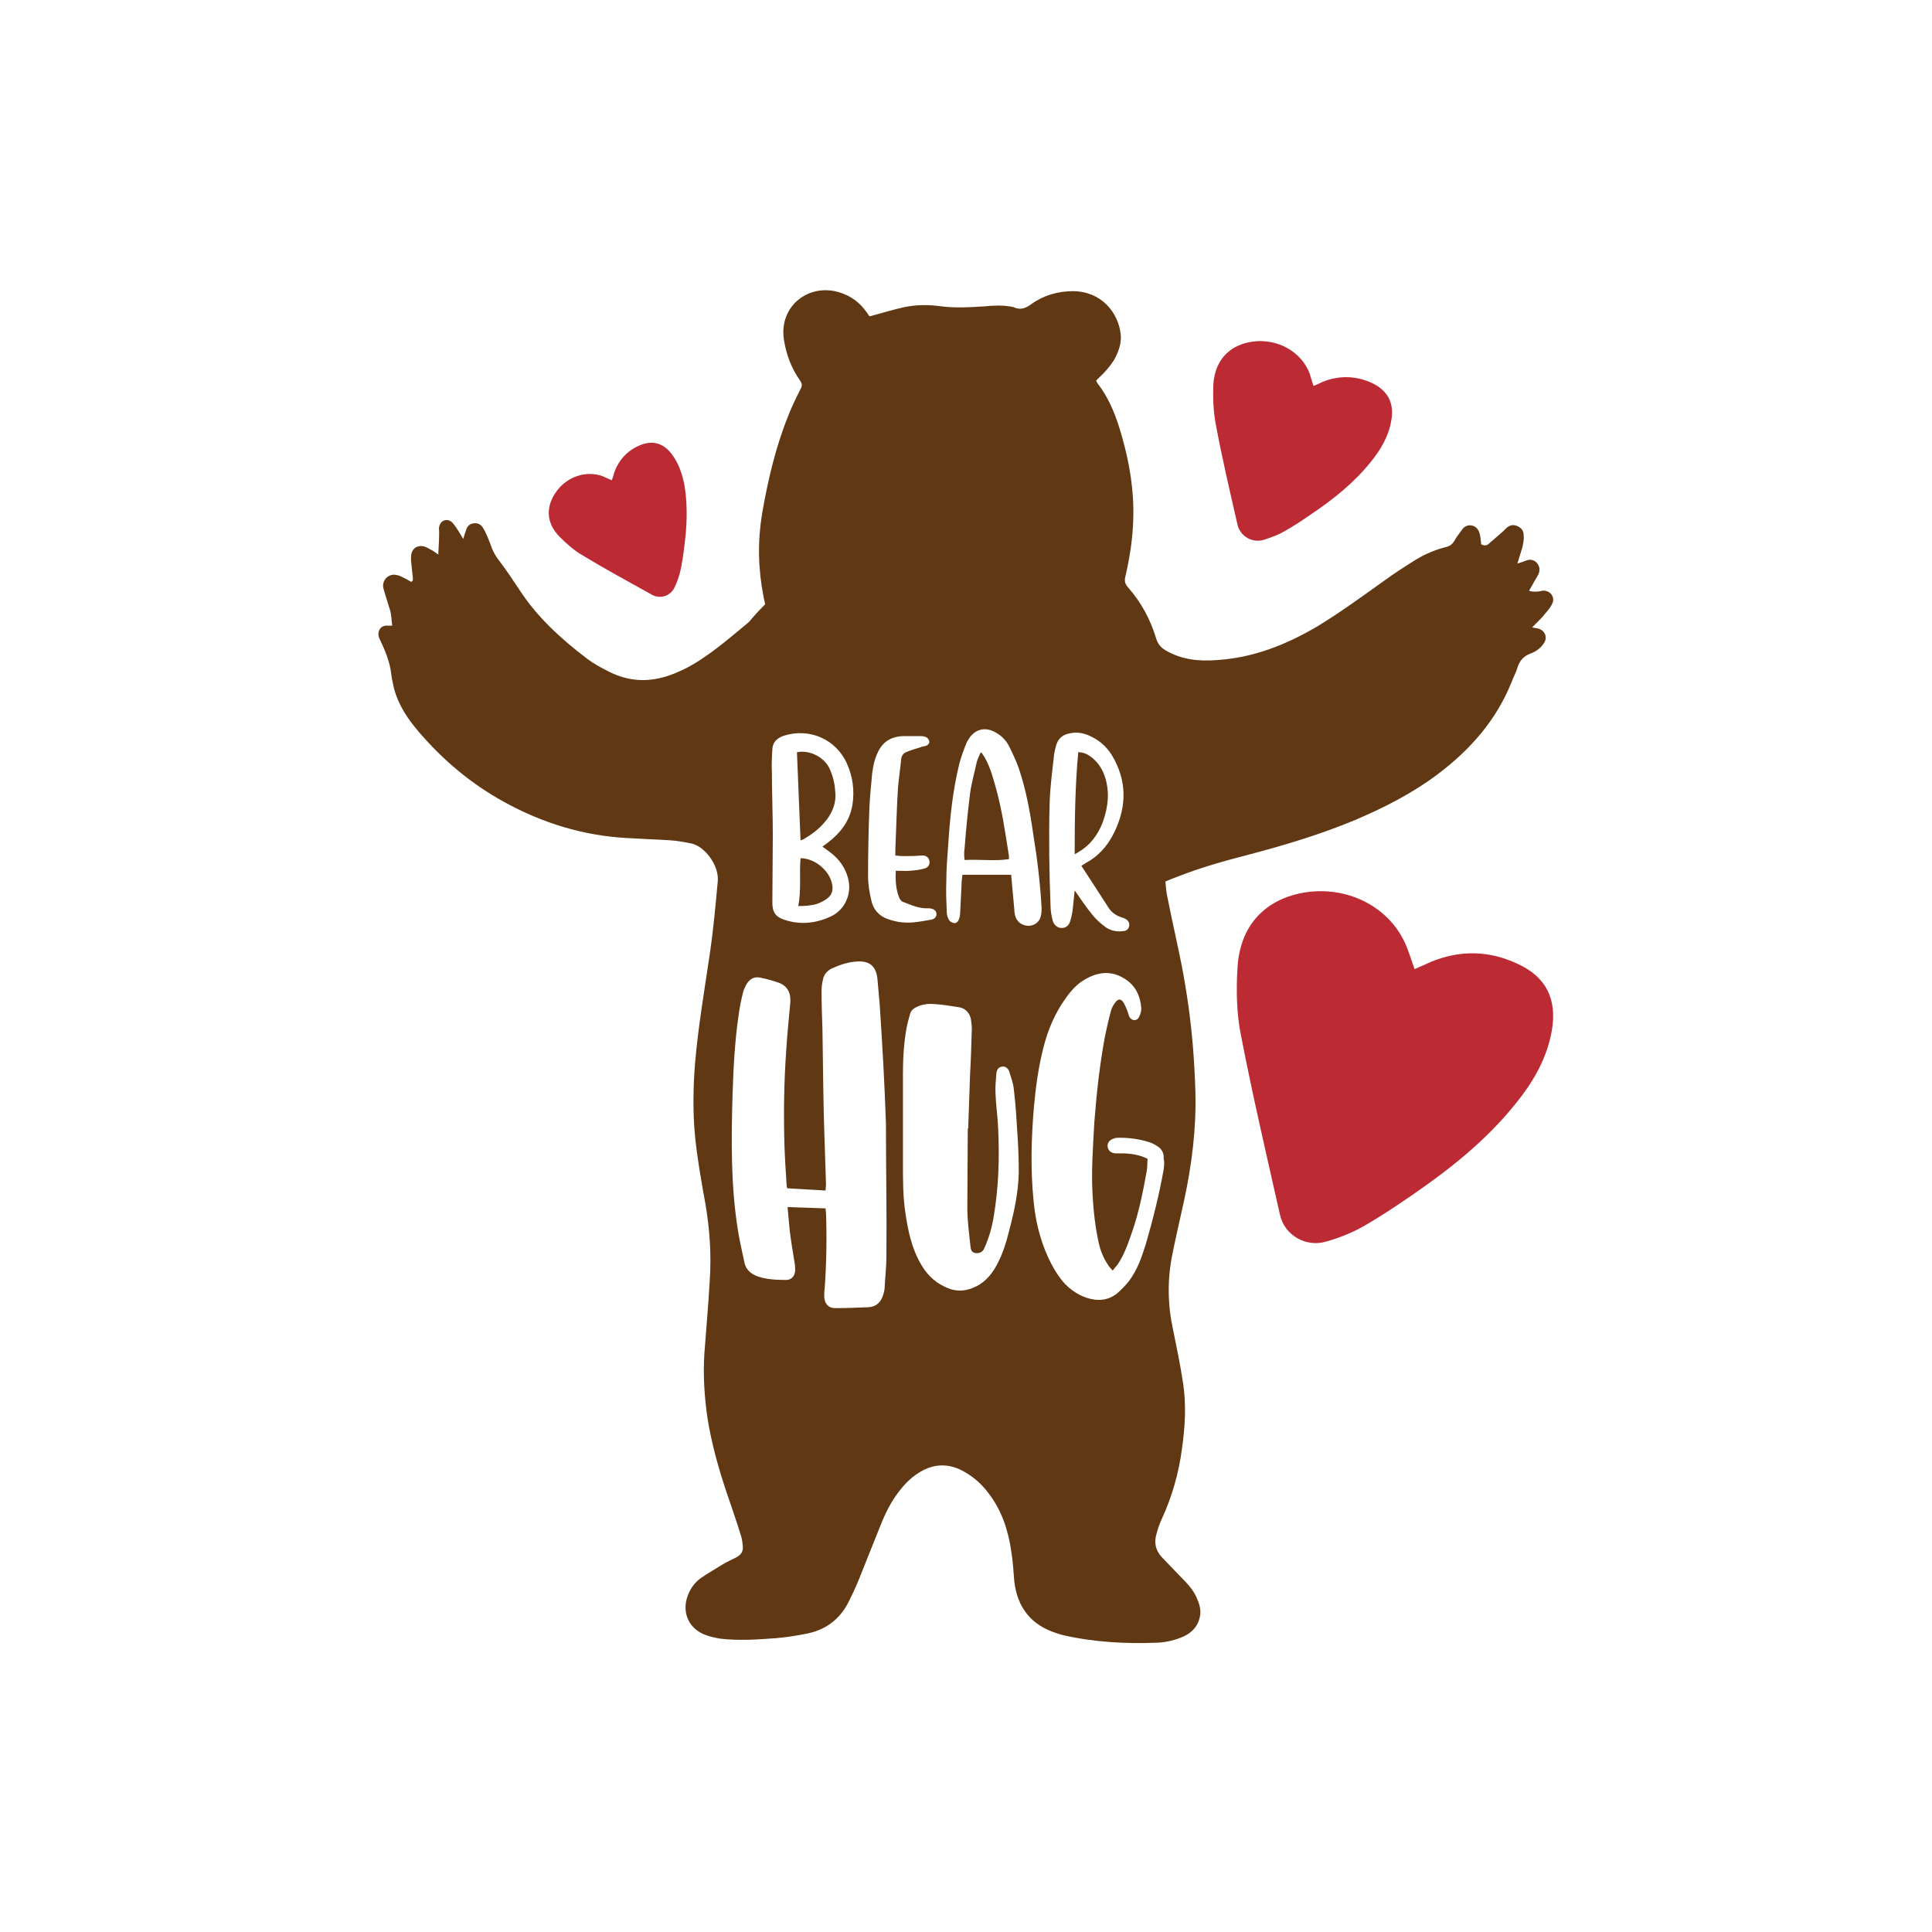 <?xml version="1.0" encoding="utf-8"?>
<!-- Generator: Adobe Illustrator 22.0.1, SVG Export Plug-In . SVG Version: 6.00 Build 0)  -->
<svg version="1.1" id="Calque_1" xmlns="http://www.w3.org/2000/svg" xmlns:xlink="http://www.w3.org/1999/xlink" x="0px" y="0px"
	 viewBox="0 0 432 432" style="enable-background:new 0 0 432 432;" xml:space="preserve">
<style type="text/css">
	.st0{fill:#940808;}
	.st1{fill:#E56B6B;}
	.st2{fill:#1A1A1A;}
	.st3{fill:#DD5151;}
	.st4{fill:#6B313C;}
	.st5{fill:#B65165;}
	.st6{fill:#EB899F;}
	.st7{fill:#9C0000;}
	.st8{fill:#4D4D4D;}
	.st9{fill:#C4924B;}
	.st10{fill:#333333;}
	.st11{fill-rule:evenodd;clip-rule:evenodd;fill:#9C0000;}
	.st12{fill:#F68484;}
	.st13{fill:#AB1F1F;}
	.st14{fill:#A45F6F;}
	.st15{fill:#DEB0B0;}
	.st16{fill:#BA3434;}
	.st17{fill:#A57B7C;}
	.st18{fill:#F2F2F2;}
	.st19{fill:#EC1C24;}
	.st20{fill:#A54550;}
	.st21{fill:#FFFFFF;}
	.st22{fill:#AE5B65;}
	.st23{fill:#F5D3D1;}
	.st24{fill:#687A6E;}
	.st25{fill:#231F20;}
	.st26{fill-rule:evenodd;clip-rule:evenodd;fill:#333333;}
	.st27{fill:#F4E6E5;}
	.st28{fill:#EFBB75;}
	.st29{fill:#D8A160;}
	.st30{fill:#EFDDCA;}
	.st31{fill:#A55B6A;}
	.st32{fill:#92A182;}
	.st33{fill:#CCCCCC;}
	.st34{fill:#944E3C;}
	.st35{fill:#C1272D;}
	.st36{fill:#C67B32;}
	.st37{fill:#72696D;}
	.st38{fill:#E3A8A4;}
	.st39{fill:#9FC8C2;}
	.st40{fill:#8B8285;}
	.st41{fill:#71796C;}
	.st42{fill-rule:evenodd;clip-rule:evenodd;fill:#E9C8C3;}
	.st43{fill:#C06666;}
	.st44{fill:#96A4A5;}
	.st45{fill:#C53C3C;}
	.st46{fill:#EA6B74;}
	.st47{fill:#406D8F;}
	.st48{fill:#77A3C0;}
	.st49{fill:#F25850;}
	.st50{fill:#253245;}
	.st51{fill:#FFAA96;}
	.st52{fill:#E0C8A4;}
	.st53{fill:#39ABA9;}
	.st54{fill:#F6DE96;}
	.st55{fill:#F1D2CD;}
	.st56{fill:#E8C3C3;}
	.st57{fill:#AB2130;}
	.st58{fill:#982A3A;}
	.st59{fill:#E19F78;}
	.st60{fill:#FEDED2;}
	.st61{fill:#FFB0A1;}
	.st62{fill:#DB3434;}
	.st63{fill:#C76B6A;}
	.st64{fill:#E05E90;}
	.st65{fill:#CE9F5C;}
	.st66{fill:#FF8D71;}
	.st67{fill:#B75041;}
	.st68{fill:#FCE4B6;}
	.st69{fill:#B24A58;}
	.st70{fill:#3C0303;}
	.st71{fill:#8B1111;}
	.st72{fill:#B02121;}
	.st73{fill:#29285B;}
	.st74{fill:#E6E6E6;}
	.st75{fill:#D59D79;}
	.st76{fill:#F0C880;}
	.st77{fill:#B3B3B3;}
	.st78{fill:#C6C6C6;}
	.st79{fill:#A6A6A6;}
	.st80{fill:#603813;}
	.st81{fill:#BC2A34;}
	.st82{fill:#999966;}
	.st83{fill:#666633;}
	.st84{fill:#CC6666;}
	.st85{fill:#663333;}
	.st86{fill-rule:evenodd;clip-rule:evenodd;fill:#FEDED2;}
	.st87{fill:#534741;}
</style>
<g>
	<g>
		<path class="st80" d="M347.2,134.7c0.4-1.2-0.4-2.4-1.7-2.6c-0.4-0.1-0.7,0-1.1,0.1c-0.8,0.1-1.5,0.2-2.5-0.1
			c0.3-0.6,0.6-1,0.8-1.4c0.4-0.8,0.9-1.5,1.3-2.3c0.4-0.9,0.3-1.8-0.4-2.6c-0.7-0.7-1.6-0.8-2.5-0.4c-0.5,0.2-1.1,0.4-1.8,0.6
			c0.4-1.4,0.8-2.5,1.1-3.6c0.2-0.9,0.4-1.8,0.3-2.7c0-1-0.5-1.7-1.5-2.1c-1-0.4-1.8-0.1-2.5,0.6c-0.2,0.2-0.4,0.4-0.6,0.6
			c-1,0.9-2.1,1.8-3.1,2.7c-0.5,0.5-1.1,0.6-1.8,0.2c-0.1-0.7-0.1-1.4-0.3-2.2c-0.2-1-0.8-1.8-1.8-2c-1-0.2-1.8,0.3-2.3,1.1
			c-0.6,0.8-1.2,1.6-1.7,2.5c-0.4,0.6-0.9,1-1.7,1.2c-2.4,0.6-4.8,1.6-6.9,2.9c-2.4,1.5-4.9,3.1-7.2,4.8c-4.9,3.5-9.7,7-14.8,10.1
			c-7,4.1-14.3,7-22.5,7.5c-4,0.3-7.8-0.1-11.4-2.2c-1-0.6-1.6-1.3-2-2.4c-1.3-4.4-3.4-8.3-6.4-11.7c-0.6-0.7-0.8-1.3-0.6-2.2
			c1-4.3,1.7-8.7,1.8-13.1c0.2-6.2-0.8-12.3-2.5-18.3c-1.2-4.3-2.7-8.4-5.5-12c-0.1-0.2-0.2-0.3-0.3-0.6c0.3-0.3,0.5-0.5,0.7-0.7
			c1.3-1.2,2.4-2.5,3.3-3.9c1-1.8,1.7-3.7,1.5-5.7c-0.5-4.8-4.2-9.6-10.6-9.7c-3.4,0-6.6,0.9-9.4,2.9c-1.2,0.9-2.4,1.4-3.9,0.7
			c-0.1-0.1-0.2,0-0.4-0.1c-2.1-0.4-4.2-0.3-6.2-0.1c-3.2,0.2-6.4,0.4-9.6,0c-2.8-0.4-5.6-0.4-8.4,0.2c-2.3,0.5-4.5,1.2-6.8,1.8
			c-0.3,0.1-0.6,0.2-0.9,0.2c-0.3-0.4-0.5-0.7-0.7-1c-1.5-2.1-3.4-3.5-5.9-4.3c-6.9-2.2-13.7,3-12.5,10.6c0.5,3.3,1.7,6.4,3.6,9.1
			c0.5,0.7,0.5,1.2,0.1,1.9c-1,2-2,4-2.8,6.1c-2.8,7-4.5,14.3-5.8,21.8c-1,6.1-0.9,12.2,0.3,18.3c0.1,0.7,0.3,1.4,0.4,1.9
			c-1.1,1.1-2,2.1-2.9,3.1c-0.3,0.4-0.6,0.8-1,1.1c-3.6,3-7.1,6-11,8.5c-2.2,1.4-4.6,2.6-7.1,3.4c-4.4,1.4-8.6,1.1-12.7-0.9
			c-1.8-0.9-3.5-1.8-5.1-3c-5.8-4.4-11.2-9.3-15.2-15.5c-1.4-2.1-2.8-4.2-4.3-6.2c-0.8-1-1.5-2.1-1.9-3.3c-0.3-0.8-0.6-1.6-0.9-2.3
			c-0.3-0.6-0.5-1.2-0.9-1.8c-0.4-0.8-1.1-1.3-2.1-1.2c-1,0.1-1.6,0.7-1.8,1.6c-0.2,0.6-0.4,1.1-0.6,1.9c-0.6-0.9-1-1.7-1.5-2.4
			c-0.3-0.4-0.6-0.9-1-1.3c-1.1-1-2.6-0.5-2.9,1c-0.1,0.4,0,0.7,0,1.1c0,1.6-0.1,3.2-0.2,5.1c-0.6-0.4-0.9-0.7-1.3-0.9
			c-0.6-0.3-1.2-0.7-1.8-0.9c-1.4-0.4-2.6,0.3-2.9,1.6c-0.1,0.5-0.1,1-0.1,1.5c0.1,1.2,0.3,2.5,0.4,3.7c0,0.4,0.2,0.9-0.4,1.1
			c-0.4-0.3-0.9-0.5-1.4-0.8c-0.6-0.3-1.1-0.6-1.7-0.7c-1.8-0.5-3.4,1-3.1,2.8c0.1,0.4,0.2,0.7,0.3,1.1c0.4,1.4,0.9,2.8,1.3,4.2
			c0.2,1,0.3,2.1,0.4,3.2c-0.5,0-0.8,0-1,0c-1.6-0.2-2.6,1.4-1.8,3c1.2,2.5,2.3,5.1,2.6,7.9c0.1,1,0.4,2.1,0.6,3.1
			c1,3.8,3.1,6.9,5.6,9.8c5.4,6.3,11.7,11.6,19,15.6c8.7,4.8,17.9,7.6,27.8,8.1c3.2,0.2,6.4,0.3,9.5,0.5c1.5,0.1,3.1,0.4,4.6,0.7
			c2.9,0.6,6.2,4.8,5.9,8.4c-0.5,5.5-1,11-1.8,16.4c-1.2,8.1-2.6,16.3-3.3,24.5c-0.4,5.3-0.5,10.7,0,16c0.5,5.1,1.4,10.1,2.3,15.1
			c1,5.7,1.4,11.5,1,17.4c-0.3,5.4-0.8,10.8-1.2,16.3c-0.3,4.8,0,9.6,0.7,14.4c0.9,5.6,2.4,11,4.2,16.4c1.1,3.2,2.2,6.4,3.2,9.6
			c0.3,0.8,0.4,1.7,0.5,2.6c0.1,1.1-0.3,1.9-1.4,2.5c-1,0.5-2.1,1-3.1,1.6c-1.6,1-3.2,1.9-4.8,3c-1.3,0.9-2.3,2.2-2.9,3.7
			c-1.5,3.6-0.2,7.3,3.4,8.9c1.2,0.5,2.5,0.8,3.7,1c4.2,0.5,8.4,0.2,12.5-0.1c2.4-0.2,4.9-0.6,7.3-1.1c4-0.9,7-3.2,8.9-6.9
			c0.8-1.6,1.6-3.3,2.3-5c1.6-4,3.2-8,4.8-12c1.1-2.8,2.4-5.5,4.3-7.9c1.3-1.7,2.8-3.2,4.7-4.3c3-1.8,6.2-1.9,9.3-0.3
			c2.3,1.2,4.2,2.8,5.8,4.9c3,3.8,4.5,8.3,5.2,13c0.4,2.3,0.5,4.6,0.7,6.9c0.7,5.9,3.8,9.8,9.5,11.6c0.4,0.1,0.9,0.3,1.3,0.4
			c7,1.6,14.1,2,21.3,1.7c2-0.1,4-0.6,5.8-1.4c2.1-1,3.4-2.6,3.7-5c0.1-1.3-0.3-2.5-0.8-3.6c-0.6-1.4-1.6-2.7-2.7-3.8
			c-1.7-1.8-3.4-3.5-5.1-5.3c-1.4-1.5-1.8-3.3-1.2-5.2c0.3-1.2,0.7-2.3,1.2-3.4c2.3-5,3.8-10.3,4.5-15.7c0.7-5,1-9.9,0.2-14.9
			c-0.6-3.9-1.4-7.8-2.2-11.7c-1.2-5.5-1.3-11-0.2-16.6c0.8-4.1,1.8-8.2,2.7-12.4c1.7-7.9,2.7-15.9,2.5-24
			c-0.1-3.6-0.3-7.2-0.6-10.8c-0.5-5.8-1.3-11.5-2.4-17.3c-1-5.1-2.2-10.2-3.2-15.3c-0.3-1.3-0.4-2.5-0.5-3.8c0.9-0.4,1.7-0.7,2.5-1
			c5.3-2.1,10.7-3.6,16.1-5c8-2.1,16-4.5,23.7-7.7c6.6-2.8,12.9-6,18.6-10.3c7.3-5.5,13.1-12.1,16.5-20.6c0.4-1.1,1-2.1,1.3-3.2
			c0.5-1.6,1.4-2.6,3-3.2c1.1-0.4,2.1-1.1,2.8-2.1c1.1-1.4,0.4-3.1-1.3-3.5c-0.4-0.1-0.8-0.1-1.2-0.2c1-1.1,2.1-2,2.9-3.1
			C346.4,136.2,346.9,135.5,347.2,134.7z M234.7,179.6c0.1-3.6,0.6-7.2,1-10.9c0.1-0.7,0.3-1.5,0.5-2.2c0.5-1.4,1.4-2.2,2.9-2.5
			c1.7-0.4,3.2-0.1,4.7,0.6c2.4,1.1,4.2,2.9,5.4,5.3c3,5.7,2.5,11.4-0.4,16.9c-1.4,2.6-3.3,4.7-5.9,6.1c-0.3,0.2-0.6,0.4-1.1,0.7
			c2.1,3.2,4.1,6.3,6.1,9.4c0.7,1.1,1.8,1.8,3.1,2.2c0.2,0,0.3,0.1,0.5,0.2c0.7,0.3,1.1,0.9,1,1.6c-0.1,0.7-0.6,1.2-1.4,1.2
			c-1.4,0.2-2.8-0.1-3.9-0.9c-1.1-0.8-2.1-1.7-2.9-2.7c-1.4-1.7-2.6-3.5-4-5.5c-0.2,1.7-0.3,3.2-0.5,4.7c-0.1,0.7-0.3,1.5-0.5,2.2
			c-0.3,0.9-0.9,1.5-1.9,1.5c-0.9,0-1.7-0.6-2-1.6c-0.3-1.1-0.5-2.3-0.5-3.5C234.6,194.9,234.5,187.3,234.7,179.6z M172.7,167.5
			c0.1-1.6,1.1-2.5,2.6-3c5.7-1.8,11.7,0.8,14.1,6.3c1.3,2.9,1.7,6,1.2,9.2c-0.6,3.6-2.7,6.3-5.6,8.5c-0.3,0.2-0.7,0.5-1.1,0.8
			c0.9,0.7,1.7,1.2,2.5,1.9c1.8,1.6,3,3.6,3.4,6c0.5,3.3-1.2,6.5-4.2,7.8c-3.3,1.5-6.7,1.8-10.1,0.7c-2-0.6-2.8-1.7-2.8-3.8
			c0-5.1,0.1-10.1,0.1-15.2c0-4.6-0.2-9.3-0.2-13.9C172.5,171,172.6,169.2,172.7,167.5z M198.2,281.1c0,2.3-0.3,4.6-0.4,6.9
			c0,0.5-0.2,1-0.3,1.5c-0.5,1.6-1.5,2.7-3.3,2.8c-2.5,0.1-5,0.2-7.5,0.2c-1.5,0-2.3-1-2.4-2.5c0-0.6,0-1.3,0.1-1.9
			c0.4-5.6,0.5-11.3,0.3-16.9c0-0.3-0.1-0.6-0.1-1c-2.8-0.1-5.6-0.2-8.5-0.3c0.2,1.8,0.3,3.6,0.5,5.4c0.3,2.4,0.7,4.8,1.1,7.2
			c0.1,0.6,0.1,1.2,0.1,1.7c-0.1,1.2-0.9,2-2,2c-2.2,0-4.4-0.1-6.4-0.8c-1.4-0.5-2.5-1.4-2.9-2.9c-0.5-2.4-1.1-4.9-1.5-7.4
			c-1.6-10-1.5-20.2-1.2-30.3c0.2-6.1,0.5-12.1,1.4-18.1c0.2-1.5,0.5-3,0.9-4.6c0.1-0.6,0.4-1.2,0.7-1.8c0.7-1.3,1.7-2,3.2-1.7
			c1.5,0.3,2.9,0.7,4.3,1.2c1.9,0.8,2.6,2.4,2.4,4.5c-0.3,3.5-0.7,7.1-0.9,10.6c-0.5,7-0.6,14-0.4,21.1c0.1,3,0.3,6.1,0.5,9.1
			c0,0.2,0.1,0.3,0.1,0.6c2.8,0.2,5.6,0.3,8.6,0.5c0-0.5,0.1-0.9,0.1-1.3c-0.2-6.9-0.5-13.8-0.6-20.7c-0.1-4.7-0.1-9.4-0.2-14
			c-0.1-2.8-0.2-5.7-0.2-8.5c0-0.9,0.1-1.8,0.3-2.6c0.2-1.2,1-2.1,2.1-2.6c1.8-0.8,3.6-1.4,5.5-1.5c2.8-0.2,4.3,1,4.6,3.9
			c0.2,1.9,0.3,3.8,0.5,5.7c0.6,8.9,1.1,17.8,1.4,26.7C198.1,261.2,198.3,271.1,198.2,281.1z M198.5,205.5c-2-0.7-3.3-2.2-3.7-4.3
			c-0.4-1.7-0.7-3.5-0.7-5.3c0-5.1,0.1-10.2,0.3-15.3c0.1-2.5,0.4-5,0.6-7.5c0.2-1.6,0.5-3.2,1.2-4.7c1.1-2.5,3-3.7,5.7-3.8
			c1.4,0,2.8,0,4.1,0c0.4,0,0.9,0.1,1.2,0.3c0.3,0.2,0.6,0.6,0.6,1c0,0.3-0.3,0.7-0.6,0.8c-0.4,0.2-1,0.2-1.4,0.4c-1,0.3-2,0.6-3,1
			c-0.8,0.3-1.2,0.8-1.3,1.7c-0.2,2.1-0.5,4.1-0.7,6.2c-0.3,4.7-0.4,9.4-0.6,14c0,0.4,0,0.8,0,1.3c1.5,0.2,2.8,0.1,4.2,0.1
			c0.5,0,1.1-0.1,1.6-0.1c0.9-0.1,1.6,0.3,1.8,1.1c0.2,0.8-0.2,1.6-1.1,1.8c-1,0.3-2,0.4-3.1,0.5c-1.1,0.1-2.2,0-3.3,0
			c-0.1,2.1,0,4.2,0.8,6.1c0.2,0.4,0.5,0.8,0.9,0.9c1.8,0.7,3.6,1.5,5.5,1.4c0.1,0,0.2,0,0.3,0c1,0.1,1.6,0.5,1.6,1.3
			c0,0.7-0.5,1.2-1.5,1.3c-0.8,0.1-1.6,0.3-2.5,0.4C202.9,206.5,200.7,206.3,198.5,205.5z M227.8,262.2c-0.1,4.4-1,8.6-2.1,12.8
			c-0.7,2.8-1.5,5.5-2.9,8c-1.3,2.4-3.1,4.3-5.9,5.2c-1.5,0.5-3,0.5-4.5,0c-2.8-1-4.9-2.8-6.4-5.4c-2.2-3.7-3-7.8-3.6-11.9
			c-0.5-3.5-0.5-7.1-0.5-10.6c0-6.7,0-13.5,0-20.2c0-3.4,0.2-6.9,0.8-10.2c0.2-1.1,0.5-2.1,0.8-3.2c0.2-0.8,0.9-1.3,1.6-1.6
			c1.1-0.5,2.3-0.7,3.6-0.6c1.9,0.1,3.7,0.4,5.6,0.7c1.5,0.2,2.5,1.2,2.8,2.7c0.1,0.7,0.2,1.4,0.2,2.1c-0.1,3.5-0.2,7-0.4,10.5
			c-0.1,3.9-0.3,7.9-0.4,11.8c0,0-0.1,0-0.1,0c0,5.9-0.1,11.9-0.1,17.8c0,2.9,0.4,5.7,0.7,8.6c0.1,1.1,0.5,1.4,1.2,1.5
			c0.8,0.1,1.6-0.3,1.9-1.1c1-2.2,1.7-4.6,2.1-7.1c1.1-6.5,1.3-13,1-19.5c-0.1-2.7-0.5-5.3-0.6-8c-0.1-1.5,0.1-3,0.2-4.5
			c0.1-1,0.6-1.4,1.3-1.5c0.7-0.1,1.3,0.3,1.6,1.2c0.4,1.3,0.9,2.6,1,3.9c0.4,3.3,0.6,6.6,0.8,9.9
			C227.7,256.3,227.8,259.3,227.8,262.2z M230.2,207c-1.3,0.1-2.6-0.6-3.1-1.9c-0.2-0.6-0.3-1.2-0.3-1.8c-0.2-2.5-0.5-5.1-0.7-7.7
			c-3.7,0-7.2,0-10.9,0c-0.1,0.8-0.2,1.5-0.2,2.3c-0.1,2-0.2,4.1-0.3,6.1c0,0.5-0.1,1.1-0.3,1.6c-0.2,0.5-0.6,0.9-1.1,0.8
			c-0.4-0.1-0.9-0.3-1.1-0.7c-0.3-0.5-0.5-1.1-0.5-1.7c-0.1-2.3-0.2-4.7-0.1-7c0-2.6,0.2-5.2,0.4-7.8c0.4-6.2,1-12.3,2.5-18.4
			c0.4-1.5,0.9-2.9,1.5-4.4c0.2-0.6,0.6-1.1,0.9-1.6c1.4-1.8,3.4-2.2,5.4-1.2c1.4,0.7,2.6,1.8,3.3,3.2c0.8,1.6,1.6,3.3,2.2,5
			c1.6,4.7,2.5,9.6,3.2,14.5c0.9,5.5,1.6,11.1,1.9,16.7c0,0.5,0,1-0.1,1.5C232.6,206,231.5,206.9,230.2,207z M260.2,261.5
			c-1,5.6-2.4,11.2-4,16.7c-0.9,2.9-1.9,5.8-3.8,8.3c-0.8,1-1.7,1.9-2.6,2.7c-2,1.6-4.3,1.8-6.8,1c-2.1-0.7-3.9-2-5.3-3.6
			c-1.4-1.7-2.5-3.6-3.4-5.6c-1.8-4-2.8-8.2-3.2-12.6c-0.7-7-0.5-14,0.1-21c0.4-4.4,1-8.8,2.1-13.1c1-4,2.6-7.8,5-11.1
			c1.2-1.7,2.6-3.3,4.5-4.3c2.8-1.6,5.7-1.9,8.6-0.1c2.5,1.5,3.6,3.9,3.8,6.7c0,0.6-0.2,1.3-0.5,1.9c-0.5,1-1.7,0.9-2.2-0.1
			c-0.2-0.5-0.3-1-0.5-1.5c-0.3-0.6-0.5-1.3-0.9-1.8c-0.5-0.7-1.1-0.6-1.6,0c-0.5,0.6-0.9,1.3-1.1,2.1c-0.5,1.8-0.9,3.6-1.3,5.5
			c-1.2,6.4-1.9,12.8-2.4,19.3c-0.3,5.4-0.7,10.8-0.4,16.2c0.2,3.7,0.6,7.3,1.4,10.9c0.4,1.8,1.1,3.4,2.1,4.9c0.2,0.4,0.6,0.7,1,1.2
			c0.4-0.5,0.7-0.9,1-1.2c1.6-2.3,2.5-5,3.4-7.6c1.5-4.4,2.4-8.9,3.2-13.4c0.2-0.9,0.1-1.8,0.2-2.8c-1.6-0.8-3.3-1.1-5-1.2
			c-0.7,0-1.3,0-2,0c-1,0-1.7-0.5-1.9-1.3c-0.2-0.9,0.3-1.7,1.3-2c0.4-0.2,0.9-0.2,1.3-0.2c2.3,0,4.5,0.3,6.7,1
			c0.6,0.2,1.2,0.5,1.8,0.9c1,0.6,1.5,1.6,1.4,2.8C260.4,259.7,260.3,260.6,260.2,261.5z"/>
		<path class="st80" d="M179.9,187.5c2.1-1.2,3.9-2.7,5.3-4.7c1.1-1.6,1.7-3.4,1.6-5.3c-0.1-1.9-0.4-3.6-1.2-5.4
			c-1.1-2.7-4.5-4.5-7.4-3.9c0.3,6.5,0.5,13,0.8,19.7C179.4,187.8,179.7,187.7,179.9,187.5z"/>
		<path class="st80" d="M178.5,202.6c1.5,0,2.9-0.1,4.2-0.5c0.8-0.3,1.7-0.7,2.4-1.3c0.9-0.7,1.2-1.8,1-2.9c-0.5-3.2-3.9-6-7.1-6
			C178.7,195.4,179.2,198.9,178.5,202.6z"/>
		<path class="st80" d="M222.8,176.6c-0.7-2.5-1.3-4.9-2.6-7.2c-0.2-0.4-0.5-0.7-0.7-1.1c-0.1,0-0.2,0-0.3,0.1
			c-0.3,0.7-0.6,1.3-0.8,2c-0.5,2.4-1.2,4.7-1.5,7.1c-0.5,4-0.9,8-1.2,12c-0.1,0.9-0.2,1.8,0,2.8c3.4-0.2,6.7,0.3,9.9-0.2
			c0-0.3,0-0.5,0-0.7C224.8,186.3,224.1,181.4,222.8,176.6z"/>
		<path class="st80" d="M246.6,183.8c1.2-3.4,1.6-6.8,0.4-10.3c-0.6-1.7-1.6-3.2-3.1-4.3c-0.8-0.6-1.7-1-2.8-1
			c-0.7,7.5-0.8,15-0.8,22.8c0.4-0.2,0.6-0.3,0.7-0.4C243.7,189.1,245.5,186.7,246.6,183.8z"/>
	</g>
	<g>
		<path class="st81" d="M316.3,216.7c1.4-0.6,2.5-1.1,3.6-1.6c6.5-2.7,13-2.6,19.4,0.4c6.4,2.9,8.9,7.9,7.7,14.9
			c-1.1,6.3-4.2,11.6-8.2,16.5c-6.6,8.2-14.7,14.6-23.3,20.5c-3.5,2.4-7.1,4.8-10.8,6.9c-2.5,1.4-5.3,2.5-8.1,3.3
			c-4.6,1.4-9.4-1.4-10.4-6c-3-13.3-6.1-26.6-8.7-40c-1-4.9-1.1-10.1-0.8-15.1c0.6-11,7.8-15.9,15.4-17c9.9-1.4,19.2,3.8,22.5,12.4
			C315.2,213.4,315.7,215,316.3,216.7z"/>
		<path class="st81" d="M293.7,86.3c0.8-0.3,1.4-0.6,2-0.9c3.7-1.5,7.4-1.4,11,0.2c3.6,1.7,5.1,4.5,4.4,8.4
			c-0.6,3.6-2.4,6.6-4.6,9.3c-3.7,4.6-8.3,8.3-13.2,11.6c-2,1.4-4,2.7-6.1,3.9c-1.4,0.8-3,1.4-4.6,1.9c-2.6,0.8-5.3-0.8-5.9-3.4
			c-1.7-7.5-3.5-15.1-4.9-22.7c-0.5-2.8-0.6-5.7-0.5-8.6c0.4-6.2,4.4-9,8.7-9.6c5.6-0.8,10.9,2.2,12.8,7
			C293.1,84.4,293.4,85.3,293.7,86.3z"/>
		<path class="st81" d="M136.8,107.4c0.2-0.6,0.4-1.1,0.5-1.6c1-2.9,2.9-5,5.7-6.2c2.8-1.2,5.2-0.6,7.1,1.8c1.7,2.2,2.5,4.7,3,7.4
			c0.7,4.5,0.5,9-0.1,13.5c-0.2,1.8-0.5,3.7-0.9,5.5c-0.3,1.2-0.7,2.4-1.3,3.6c-0.9,1.9-3.2,2.6-5,1.6c-5.2-2.9-10.4-5.7-15.5-8.8
			c-1.9-1.1-3.6-2.6-5.1-4.1c-3.4-3.4-2.9-7.1-1-9.9c2.4-3.6,6.8-5.1,10.6-3.7C135.5,106.8,136.1,107.1,136.8,107.4z"/>
	</g>
</g>
</svg>
